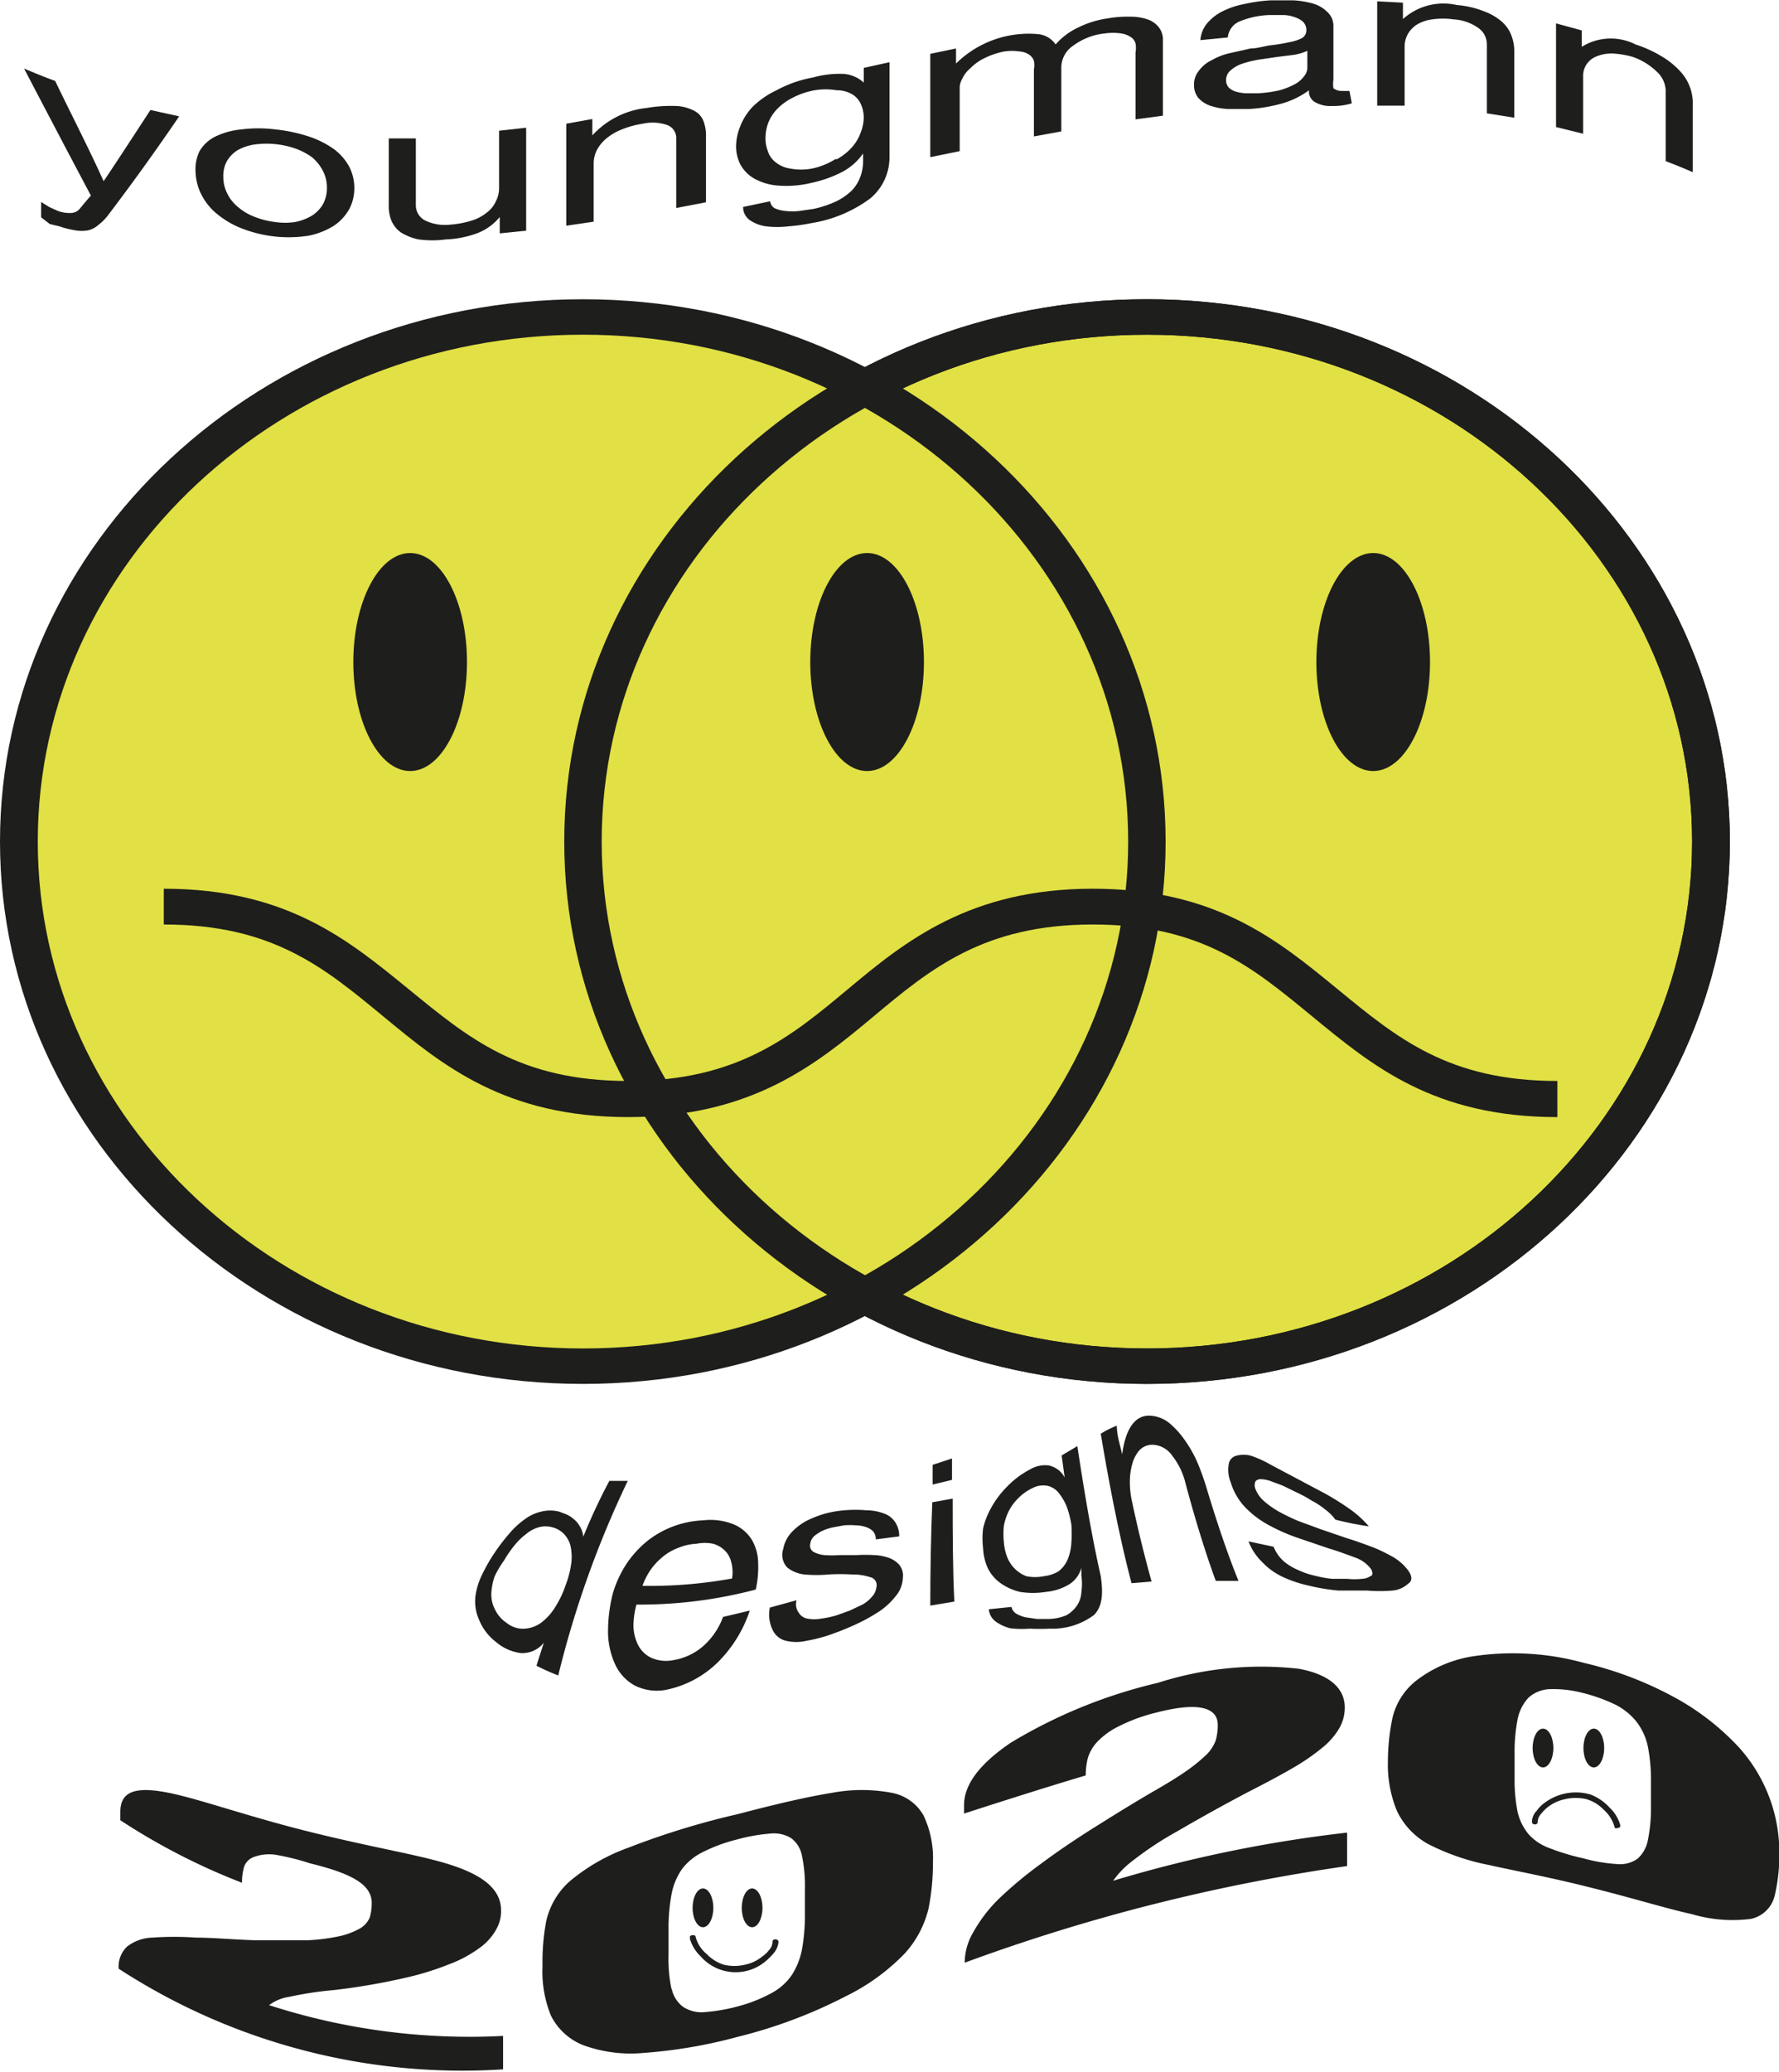 <svg id="Layer_1" data-name="Layer 1" xmlns="http://www.w3.org/2000/svg" viewBox="0 0 53.22 61.97"><defs><style>.cls-1{fill:#e1e045;}.cls-2{fill:#1e1e1c;}</style></defs><ellipse class="cls-1" cx="34.31" cy="25.17" rx="16.87" ry="15.69"/><path class="cls-2" d="M37.08,44.69c-9.61,0-17.43-7.27-17.43-16.22s7.82-16.22,17.43-16.22,17.44,7.28,17.44,16.22S46.7,44.69,37.08,44.69Zm0-31.38c-9,0-16.31,6.81-16.31,15.16s7.32,15.16,16.31,15.16,16.31-6.8,16.31-15.16S46.08,13.31,37.08,13.31Z" transform="translate(-2.77 -3.3)"/><ellipse class="cls-1" cx="17.44" cy="25.17" rx="16.87" ry="15.69"/><path class="cls-2" d="M20.21,44.69c-9.62,0-17.44-7.27-17.44-16.22s7.82-16.22,17.44-16.22,17.43,7.28,17.43,16.22S29.82,44.69,20.21,44.69Zm0-31.38c-9,0-16.31,6.81-16.31,15.16s7.31,15.16,16.31,15.16,16.31-6.8,16.31-15.16S29.2,13.31,20.21,13.31Z" transform="translate(-2.77 -3.3)"/><path class="cls-2" d="M49.36,36.71c-3.69,0-5.53-1.53-7.32-3s-3.31-2.76-6.58-2.76-4.87,1.34-6.57,2.76-3.64,3-7.32,3-5.54-1.53-7.32-3-3.32-2.76-6.58-2.76V29.88c3.68,0,5.53,1.54,7.32,3s3.31,2.75,6.58,2.75,4.87-1.33,6.57-2.75,3.64-3,7.32-3,5.54,1.54,7.32,3,3.32,2.75,6.58,2.75Z" transform="translate(-2.77 -3.3)"/><ellipse class="cls-2" cx="12.27" cy="19.8" rx="1.7" ry="3.26"/><ellipse class="cls-2" cx="25.94" cy="19.8" rx="1.7" ry="3.26"/><ellipse class="cls-2" cx="41.08" cy="19.8" rx="1.7" ry="3.26"/><path class="cls-2" d="M37.08,44.69c-9.61,0-17.43-7.27-17.43-16.22s7.82-16.22,17.43-16.22,17.44,7.28,17.44,16.22S46.7,44.69,37.08,44.69Zm0-31.38c-9,0-16.31,6.81-16.31,15.16s7.32,15.16,16.31,15.16,16.31-6.8,16.31-15.16S46.08,13.31,37.08,13.31Z" transform="translate(-2.77 -3.3)"/><path class="cls-2" d="M6,9.74a1.59,1.59,0,0,1-.29.29.71.71,0,0,1-.31.16,1.12,1.12,0,0,1-.37,0,2.79,2.79,0,0,1-.48-.12L4.26,10,4,9.8V9.34l.24.15.24.11a1,1,0,0,0,.42.07.35.35,0,0,0,.25-.12c.11-.13.22-.27.34-.4-.66-1.24-1.32-2.5-2-3.8.31.13.62.26.93.37.48,1,1,2,1.45,3h0c.47-.7.93-1.41,1.4-2.13l.86.19Q7.08,8.32,6,9.74Z" transform="translate(-2.77 -3.3)"/><path class="cls-2" d="M8.74,7.82a1.13,1.13,0,0,1,.46-.43A2.27,2.27,0,0,1,10,7.17a4,4,0,0,1,1,0,4.77,4.77,0,0,1,1,.21,2.84,2.84,0,0,1,.76.38,1.63,1.63,0,0,1,.46.53,1.4,1.4,0,0,1,.15.64,1.32,1.32,0,0,1-.15.62,1.45,1.45,0,0,1-.46.5,2.28,2.28,0,0,1-.76.3A3.86,3.86,0,0,1,10,10.13a2.68,2.68,0,0,1-.76-.45,1.79,1.79,0,0,1-.46-.59,1.6,1.6,0,0,1-.16-.66A1.23,1.23,0,0,1,8.74,7.82Zm.83,1.27a1.2,1.2,0,0,0,.33.41,1.64,1.64,0,0,0,.5.29,2.4,2.4,0,0,0,.6.15,2,2,0,0,0,.6,0,1.57,1.57,0,0,0,.5-.19,1,1,0,0,0,.33-.34,1,1,0,0,0,.12-.49,1.07,1.07,0,0,0-.12-.51A1.31,1.31,0,0,0,12.1,8a2,2,0,0,0-.5-.26,2.64,2.64,0,0,0-1.2-.12,1.47,1.47,0,0,0-.5.16.92.92,0,0,0-.33.32.9.9,0,0,0-.12.48A1.1,1.1,0,0,0,9.57,9.09Z" transform="translate(-2.77 -3.3)"/><path class="cls-2" d="M17.72,10.28V9.79h0a1.61,1.61,0,0,1-.66.48,3,3,0,0,1-.95.19,3,3,0,0,1-.82,0,1.63,1.63,0,0,1-.53-.21.84.84,0,0,1-.28-.35,1.14,1.14,0,0,1-.08-.46v-2l.81,0V9.44a.51.51,0,0,0,.27.45,1.35,1.35,0,0,0,.74.13,2.79,2.79,0,0,0,.65-.12,1.33,1.33,0,0,0,.46-.24.86.86,0,0,0,.27-.33.87.87,0,0,0,.1-.39V7.21l.81-.09V10.2Z" transform="translate(-2.77 -3.3)"/><path class="cls-2" d="M20.49,6.86v.49h0a2.56,2.56,0,0,1,1.62-.82A4.31,4.31,0,0,1,23,6.47a1.28,1.28,0,0,1,.53.14.58.58,0,0,1,.28.3,1.19,1.19,0,0,1,.08.44v2L23,9.52V7.44a.41.41,0,0,0-.27-.4A1.33,1.33,0,0,0,22,7a2.78,2.78,0,0,0-.65.18,1.63,1.63,0,0,0-.45.27,1.14,1.14,0,0,0-.28.35.9.9,0,0,0-.09.4V9.93l-.82.12V7Z" transform="translate(-2.77 -3.3)"/><path class="cls-2" d="M28.81,9.23a4,4,0,0,1-1.75.74,5.77,5.77,0,0,1-.71.1,2.84,2.84,0,0,1-.66,0,1.15,1.15,0,0,1-.48-.18A.48.48,0,0,1,25,9.49l.81-.17a.28.28,0,0,0,.14.21,1,1,0,0,0,.32.08,1.84,1.84,0,0,0,.41,0l.42-.06a3.27,3.27,0,0,0,.69-.23A1.83,1.83,0,0,0,28.25,9a1.17,1.17,0,0,0,.26-.42,1.36,1.36,0,0,0,.08-.49v-.2h0a1.77,1.77,0,0,1-.64.56,3.65,3.65,0,0,1-.91.32,3.17,3.17,0,0,1-1,.08,1.75,1.75,0,0,1-.69-.2,1.1,1.1,0,0,1-.42-.41,1.2,1.2,0,0,1-.14-.57,1.63,1.63,0,0,1,.12-.58,1.78,1.78,0,0,1,.38-.6A2.59,2.59,0,0,1,26,6a3.59,3.59,0,0,1,1.08-.38A3,3,0,0,1,28,5.51a1,1,0,0,1,.61.26h0V5.33l.77-.17V8A1.6,1.6,0,0,1,28.81,9.23Zm-1-1.17a1.74,1.74,0,0,0,.46-.37,1.34,1.34,0,0,0,.25-.43,1.29,1.29,0,0,0,.09-.45,1,1,0,0,0-.08-.38.65.65,0,0,0-.25-.3A.89.89,0,0,0,27.8,6a2,2,0,0,0-.66,0,2.29,2.29,0,0,0-.67.23,1.67,1.67,0,0,0-.46.34,1.29,1.29,0,0,0-.26.41,1.36,1.36,0,0,0-.08.44,1.09,1.09,0,0,0,.07.4.69.69,0,0,0,.23.33.9.9,0,0,0,.43.19,1.77,1.77,0,0,0,.67,0A2.15,2.15,0,0,0,27.76,8.06Z" transform="translate(-2.77 -3.3)"/><path class="cls-2" d="M31.37,4.75V5.2h0a3.1,3.1,0,0,1,2.45-.88.72.72,0,0,1,.53.31,2,2,0,0,1,.66-.5,2.87,2.87,0,0,1,.9-.28,3.26,3.26,0,0,1,.67-.05,1.54,1.54,0,0,1,.52.08.72.72,0,0,1,.34.24.61.61,0,0,1,.12.39V6.76l-.82.11v-2a.77.77,0,0,0,0-.27.33.33,0,0,0-.14-.19.7.7,0,0,0-.29-.11,1.75,1.75,0,0,0-.49,0,1.92,1.92,0,0,0-.95.37.79.79,0,0,0-.35.63V7.23l-.82.15v-2a.68.68,0,0,0,0-.26.36.36,0,0,0-.15-.19.55.55,0,0,0-.28-.09,1.55,1.55,0,0,0-.46,0,2.29,2.29,0,0,0-.61.21,1.5,1.5,0,0,0-.41.3.86.86,0,0,0-.23.3.6.6,0,0,0-.08.24V7.82L30.6,8V4.91Z" transform="translate(-2.77 -3.3)"/><path class="cls-2" d="M43.21,6.39a1.82,1.82,0,0,1-.59.08.91.91,0,0,1-.5-.11A.36.36,0,0,1,41.93,6a2.54,2.54,0,0,1-.79.39,4.68,4.68,0,0,1-1,.17h-.64a2,2,0,0,1-.53-.1.86.86,0,0,1-.35-.23.6.6,0,0,1-.13-.38.65.65,0,0,1,.15-.44,1,1,0,0,1,.38-.31,1.9,1.9,0,0,1,.54-.21l.62-.14c.22,0,.43-.08.64-.1a5.26,5.26,0,0,0,.53-.09,1.34,1.34,0,0,0,.37-.12.27.27,0,0,0,.13-.22.35.35,0,0,0-.1-.27.72.72,0,0,0-.26-.14,1,1,0,0,0-.36-.06h-.39a2.56,2.56,0,0,0-.86.18.58.58,0,0,0-.38.49l-.82.08a.89.89,0,0,1,.2-.5,1.42,1.42,0,0,1,.46-.36A2.44,2.44,0,0,1,40,3.42a4.7,4.7,0,0,1,.79-.11c.23,0,.45,0,.67,0a2.68,2.68,0,0,1,.6.1,1,1,0,0,1,.43.26.56.56,0,0,1,.17.43V5.68a.84.84,0,0,0,0,.26s.1.08.23.08l.25,0ZM41.88,4.82a1.59,1.59,0,0,1-.4.12L41,5l-.55.08a3.06,3.06,0,0,0-.5.12,1,1,0,0,0-.36.2.37.37,0,0,0-.14.31.32.32,0,0,0,.08.21.53.53,0,0,0,.21.12,1.34,1.34,0,0,0,.3.05h.37A3.84,3.84,0,0,0,41.05,6a2.17,2.17,0,0,0,.47-.19.82.82,0,0,0,.27-.24.4.4,0,0,0,.09-.23Z" transform="translate(-2.77 -3.3)"/><path class="cls-2" d="M44.74,3.38v.49h0a1.81,1.81,0,0,1,1.61-.42,2.83,2.83,0,0,1,.82.19,1.69,1.69,0,0,1,.53.31,1,1,0,0,1,.28.4,1.27,1.27,0,0,1,.09.47v2l-.82-.13V4.63A.59.59,0,0,0,47,4.14a1.41,1.41,0,0,0-.74-.26,2.3,2.3,0,0,0-.65,0,1.19,1.19,0,0,0-.46.16.82.82,0,0,0-.27.29.79.79,0,0,0-.09.38V6.46l-.82,0V3.34Z" transform="translate(-2.77 -3.3)"/><path class="cls-2" d="M50.09,4.21V4.7h0a1.64,1.64,0,0,1,1.61-.07,3.7,3.7,0,0,1,.82.38,2.38,2.38,0,0,1,.53.44,1.4,1.4,0,0,1,.36,1v2q-.41-.18-.81-.33V6a.8.8,0,0,0-.27-.56A1.94,1.94,0,0,0,51.61,5,2.73,2.73,0,0,0,51,4.9,1.2,1.2,0,0,0,50.5,5a.62.62,0,0,0-.27.23.61.61,0,0,0-.1.36V7.3l-.81-.2V4Z" transform="translate(-2.77 -3.3)"/><path class="cls-2" d="M6.32,62.18a.83.83,0,0,1,.25-.66,1.29,1.29,0,0,1,.76-.27,9.31,9.31,0,0,1,1.3,0c.51,0,1.12.06,1.8.08.51,0,1,0,1.53,0a5.82,5.82,0,0,0,1-.13,2.26,2.26,0,0,0,.59-.23.7.7,0,0,0,.28-.32,1.46,1.46,0,0,0,.06-.44c0-.55-.61-.88-1.84-1.18A7.38,7.38,0,0,0,11,58.77a1.33,1.33,0,0,0-.64.07.48.48,0,0,0-.29.3,1.68,1.68,0,0,0-.06.47,19.34,19.34,0,0,1-3.64-1.87v-.25c0-.62.46-.76,1.4-.58s2.4.72,4.4,1.21,3.3.68,4.22,1,1.37.74,1.37,1.32a1.11,1.11,0,0,1-.16.59,1.67,1.67,0,0,1-.5.54,3.75,3.75,0,0,1-.9.48,8.63,8.63,0,0,1-1.34.41,19.38,19.38,0,0,1-2.11.36,10.49,10.49,0,0,0-1.32.2,1.32,1.32,0,0,0-.61.25,19.45,19.45,0,0,0,7,.92v1A18.86,18.86,0,0,1,6.32,62.18Z" transform="translate(-2.77 -3.3)"/><path class="cls-2" d="M19.11,60.76a2.26,2.26,0,0,1,.71-1.2,5.75,5.75,0,0,1,1.75-1,23.49,23.49,0,0,1,3.26-1c1.14-.3,2.08-.52,2.83-.64a4.82,4.82,0,0,1,1.79,0,1.38,1.38,0,0,1,.95.68,3,3,0,0,1,.28,1.4,7,7,0,0,1-.13,1.37,3.06,3.06,0,0,1-.71,1.35A6.28,6.28,0,0,1,28.08,63a14.69,14.69,0,0,1-3.25,1.22,14.79,14.79,0,0,1-2.82.48,4.13,4.13,0,0,1-1.81-.24,1.83,1.83,0,0,1-.95-.88A3.49,3.49,0,0,1,19,62.1,6.55,6.55,0,0,1,19.11,60.76Zm3.75,2a.92.92,0,0,0,.33.55,1,1,0,0,0,.64.17,5.33,5.33,0,0,0,1-.17,4.45,4.45,0,0,0,1-.39,1.72,1.72,0,0,0,.62-.54,2.15,2.15,0,0,0,.31-.77,5.77,5.77,0,0,0,.09-1.09v-.72a4.27,4.27,0,0,0-.09-1,.84.84,0,0,0-.33-.53,1,1,0,0,0-.63-.13,5.34,5.34,0,0,0-1,.18,4.82,4.82,0,0,0-1,.37,1.73,1.73,0,0,0-.62.5,1.94,1.94,0,0,0-.32.76,5.59,5.59,0,0,0-.09,1.08v.72A4.49,4.49,0,0,0,22.86,62.8Z" transform="translate(-2.77 -3.3)"/><path class="cls-2" d="M31.63,62a1.8,1.8,0,0,1,.25-.9,4.42,4.42,0,0,1,.76-1,12.18,12.18,0,0,1,1.3-1.08c.51-.38,1.12-.79,1.8-1.21q.76-.48,1.53-.93c.42-.24.76-.45,1-.62a5,5,0,0,0,.59-.48,1.17,1.17,0,0,0,.28-.43,1.65,1.65,0,0,0,.06-.46c0-.54-.61-.69-1.84-.37a5.16,5.16,0,0,0-1.12.41,2.25,2.25,0,0,0-.64.46,1.23,1.23,0,0,0-.29.5,2.16,2.16,0,0,0-.06.51c-1.21.36-2.43.75-3.64,1.14v-.25c0-.62.47-1.24,1.4-1.87a15.2,15.2,0,0,1,4.4-1.79,10.11,10.11,0,0,1,4.22-.42c.91.17,1.37.58,1.37,1.16a1.24,1.24,0,0,1-.16.61,2.13,2.13,0,0,1-.5.58,6.29,6.29,0,0,1-.9.62c-.36.21-.81.45-1.34.72-.7.37-1.41.76-2.11,1.17a10.05,10.05,0,0,0-1.32.87,2.7,2.7,0,0,0-.6.61,39.82,39.82,0,0,1,7-1.44v1A56,56,0,0,0,31.63,62Z" transform="translate(-2.77 -3.3)"/><path class="cls-2" d="M44.42,54.71a2,2,0,0,1,.71-1.14,3.7,3.7,0,0,1,1.75-.74,8,8,0,0,1,3.26.2A10.77,10.77,0,0,1,53,54.14a7.55,7.55,0,0,1,1.8,1.43A4.7,4.7,0,0,1,56,58.79,5.25,5.25,0,0,1,55.86,60a.93.93,0,0,1-.71.69,4.28,4.28,0,0,1-1.76-.14c-.78-.17-1.86-.51-3.25-.85-1.13-.28-2.07-.45-2.82-.62a6.88,6.88,0,0,1-1.81-.62,2.21,2.21,0,0,1-.95-1A3.59,3.59,0,0,1,44.29,56,6.45,6.45,0,0,1,44.42,54.71Zm3.75,2.78a1.62,1.62,0,0,0,.33.67,1.56,1.56,0,0,0,.64.42,6.84,6.84,0,0,0,1,.3,4.84,4.84,0,0,0,1,.17.91.91,0,0,0,.62-.16,1,1,0,0,0,.31-.57,4.73,4.73,0,0,0,.09-1v-.71a5.3,5.3,0,0,0-.09-1.06,1.85,1.85,0,0,0-.33-.74,1.91,1.91,0,0,0-.63-.52,5,5,0,0,0-1-.36,3.46,3.46,0,0,0-1-.11,1,1,0,0,0-.62.26,1.33,1.33,0,0,0-.32.64,5.13,5.13,0,0,0-.09,1.05v.72A4.85,4.85,0,0,0,48.17,57.49Z" transform="translate(-2.77 -3.3)"/><ellipse class="cls-2" cx="22.5" cy="57.06" rx="0.31" ry="0.58"/><ellipse class="cls-2" cx="46.16" cy="52.28" rx="0.31" ry="0.58"/><ellipse class="cls-2" cx="21.03" cy="57.06" rx="0.31" ry="0.58"/><ellipse class="cls-2" cx="47.68" cy="52.28" rx="0.31" ry="0.58"/><path class="cls-2" d="M23.41,61.29a1.19,1.19,0,0,0,.32.52,1.39,1.39,0,0,0,1.94.15,2,2,0,0,0,.25-.25.61.61,0,0,0,.14-.33c0-.1-.19-.11-.18,0a.38.38,0,0,1-.11.25.81.81,0,0,1-.19.18,1.2,1.2,0,0,1-.52.25,1.38,1.38,0,0,1-.64,0,1.23,1.23,0,0,1-.51-.32,1,1,0,0,1-.33-.51c0-.09-.19-.05-.17,0Z" transform="translate(-2.77 -3.3)"/><path class="cls-2" d="M51.24,57.88a1.14,1.14,0,0,0-.32-.52,1.49,1.49,0,0,0-.57-.39,1.56,1.56,0,0,0-1.36.24,1,1,0,0,0-.25.25.47.47,0,0,0-.14.33c0,.1.18.1.17,0a.38.38,0,0,1,.11-.25,1.14,1.14,0,0,1,.19-.19,1.24,1.24,0,0,1,.52-.24,1.38,1.38,0,0,1,.64,0,1.17,1.17,0,0,1,.52.32,1.06,1.06,0,0,1,.32.51c0,.09.19,0,.17,0Z" transform="translate(-2.77 -3.3)"/><path class="cls-2" d="M18.82,53.12c.07-.24.15-.47.22-.69h0a.82.82,0,0,1-.69.31,1.41,1.41,0,0,1-.74-.33,1.58,1.58,0,0,1-.51-.67,1.34,1.34,0,0,1-.11-.67,2,2,0,0,1,.19-.65,5.13,5.13,0,0,1,.38-.67,5.91,5.91,0,0,1,.46-.6,2.54,2.54,0,0,1,.46-.42,1.3,1.3,0,0,1,.48-.22,1.1,1.1,0,0,1,.54,0l.21.08a.9.9,0,0,1,.22.14.74.74,0,0,1,.18.21.76.76,0,0,1,.11.32h0A17.33,17.33,0,0,1,21,47.59l.55,0a29.81,29.81,0,0,0-2.08,5.82A7.32,7.32,0,0,1,18.82,53.12Zm-1.25-2.68a1.78,1.78,0,0,0-.1.49.94.94,0,0,0,.1.49,1,1,0,0,0,.36.42.77.77,0,0,0,.54.17A.93.93,0,0,0,19,51.8a1.69,1.69,0,0,0,.4-.47,2.88,2.88,0,0,0,.28-.59,3,3,0,0,0,.17-.62,1.51,1.51,0,0,0,0-.52.79.79,0,0,0-.18-.39.73.73,0,0,0-.37-.23.75.75,0,0,0-.42,0,1,1,0,0,0-.37.2,1.86,1.86,0,0,0-.35.34,3.58,3.58,0,0,0-.31.45A3,3,0,0,0,17.57,50.44Z" transform="translate(-2.77 -3.3)"/><path class="cls-2" d="M24.26,53a3.09,3.09,0,0,1-1.52.83,1.46,1.46,0,0,1-1-.13,1.37,1.37,0,0,1-.58-.65,2.37,2.37,0,0,1-.2-1,4.57,4.57,0,0,1,.14-1.08,3.26,3.26,0,0,1,.44-.94,3.09,3.09,0,0,1,.63-.67,2.89,2.89,0,0,1,1.64-.59,1.84,1.84,0,0,1,.93.13,1.16,1.16,0,0,1,.52.45,1.39,1.39,0,0,1,.19.69,3.13,3.13,0,0,1-.07.8,13.6,13.6,0,0,1-3.57.45,2.47,2.47,0,0,0-.09.64,1.33,1.33,0,0,0,.14.57.85.85,0,0,0,.39.38,1.1,1.1,0,0,0,.67.07,1.8,1.8,0,0,0,.9-.43,2.15,2.15,0,0,0,.58-.86l.8-.19A3.93,3.93,0,0,1,24.26,53Zm.38-3a.69.69,0,0,0-.19-.33.81.81,0,0,0-.35-.2,1.26,1.26,0,0,0-.49,0,1.63,1.63,0,0,0-.54.12,1.61,1.61,0,0,0-.46.26,2,2,0,0,0-.37.39,2.06,2.06,0,0,0-.25.49,13.78,13.78,0,0,0,2.68-.22A1.16,1.16,0,0,0,24.64,50Z" transform="translate(-2.77 -3.3)"/><path class="cls-2" d="M26.67,51.54a.37.37,0,0,0,.26.17,1.07,1.07,0,0,0,.4,0,2.83,2.83,0,0,0,.47-.1l.39-.14.38-.18a1,1,0,0,0,.29-.24.51.51,0,0,0,.13-.29.24.24,0,0,0-.19-.29,1.6,1.6,0,0,0-.53-.08,6,6,0,0,0-.72,0,4.06,4.06,0,0,1-.71,0,1,1,0,0,1-.52-.21.55.55,0,0,1-.12-.55,1,1,0,0,1,.24-.49,1.7,1.7,0,0,1,.45-.35,3.11,3.11,0,0,1,.56-.22,3.21,3.21,0,0,1,.58-.1,3.8,3.8,0,0,1,.66,0,1.5,1.5,0,0,1,.51.09.68.68,0,0,1,.34.25.74.74,0,0,1,.13.44l-.7.09a.36.36,0,0,0-.08-.24.54.54,0,0,0-.22-.13.94.94,0,0,0-.3-.05,2.08,2.08,0,0,0-.35,0l-.33.06a1.6,1.6,0,0,0-.31.1,1.2,1.2,0,0,0-.25.16.37.37,0,0,0-.12.23.22.22,0,0,0,.09.24.86.86,0,0,0,.33.1,3.13,3.13,0,0,0,.46,0h.51a4.58,4.58,0,0,1,.53,0,1.5,1.5,0,0,1,.45.09.74.74,0,0,1,.3.21.51.51,0,0,1,.1.37.9.9,0,0,1-.2.54,2.25,2.25,0,0,1-.47.45,5.33,5.33,0,0,1-.67.38,7.92,7.92,0,0,1-.75.31,4.34,4.34,0,0,1-.78.21,1.35,1.35,0,0,1-.64,0,.59.59,0,0,1-.39-.33,1.05,1.05,0,0,1-.08-.66l.8-.22A.43.43,0,0,0,26.67,51.54Z" transform="translate(-2.77 -3.3)"/><path class="cls-2" d="M30.67,47.7v-.59l.58-.19v.64Zm.6.42c0,1,0,2.07.05,3.08l-.72.12q0-1.59.06-3.09Z" transform="translate(-2.77 -3.3)"/><path class="cls-2" d="M35.5,51.6a2.08,2.08,0,0,1-1.33.41,5.71,5.71,0,0,1-.59,0A3.17,3.17,0,0,1,33,52a1.28,1.28,0,0,1-.44-.2.52.52,0,0,1-.21-.37l.68-.07a.31.31,0,0,0,.14.2,1,1,0,0,0,.28.11l.34.05h.35a1.45,1.45,0,0,0,.53-.11A.92.92,0,0,0,35,51.3a.78.78,0,0,0,.12-.38,1.77,1.77,0,0,0,0-.5c0-.08,0-.15,0-.23h0a.84.84,0,0,1-.39.51,1.65,1.65,0,0,1-.67.21,2.46,2.46,0,0,1-.78,0,1.69,1.69,0,0,1-.59-.27,1.21,1.21,0,0,1-.37-.44,1.65,1.65,0,0,1-.14-.59,2.52,2.52,0,0,1,0-.6,2.36,2.36,0,0,1,.25-.63,2.79,2.79,0,0,1,.46-.61,2.66,2.66,0,0,1,.69-.52.87.87,0,0,1,.57-.12.7.7,0,0,1,.47.36h0l-.09-.66.47-.28c.23,1.53.46,2.83.7,3.89C35.78,51,35.74,51.35,35.5,51.6Zm-1.07-1.3a.88.88,0,0,0,.28-.36,1.53,1.53,0,0,0,.11-.49,3.52,3.52,0,0,0,0-.56,3.18,3.18,0,0,0-.13-.51,1.71,1.71,0,0,0-.24-.42.61.61,0,0,0-.33-.22.68.68,0,0,0-.45.06,1.5,1.5,0,0,0-.43.3,1.52,1.52,0,0,0-.29.39,1.7,1.7,0,0,0-.15.45,2.47,2.47,0,0,0,0,.47,1.57,1.57,0,0,0,.09.43,1,1,0,0,0,.58.6,1.29,1.29,0,0,0,.53,0A1.09,1.09,0,0,0,34.43,50.3Z" transform="translate(-2.77 -3.3)"/><path class="cls-2" d="M36.18,45.94c0,.29.1.58.16.86h0c.09-.7.35-1.18.83-1.16a1,1,0,0,1,.58.22,2.63,2.63,0,0,1,.47.52,3.73,3.73,0,0,1,.38.68,7.51,7.51,0,0,1,.27.76c.32,1.06.64,2,.95,2.76l-.68,0c-.3-.82-.61-1.81-.91-2.94a2.14,2.14,0,0,0-.39-.8.75.75,0,0,0-.57-.33.54.54,0,0,0-.4.15,1,1,0,0,0-.22.4,1.92,1.92,0,0,0-.08.55,2.68,2.68,0,0,0,.07.62c.19.9.39,1.68.58,2.37l-.6.05c-.31-1.18-.62-2.67-.92-4.47A2.72,2.72,0,0,1,36.18,45.94Z" transform="translate(-2.77 -3.3)"/><path class="cls-2" d="M41.18,50a1.66,1.66,0,0,0,.41.25,2.35,2.35,0,0,0,.49.17,3.33,3.33,0,0,0,.55.1l.45,0a2,2,0,0,0,.43,0,.48.48,0,0,0,.27-.09c.06,0,.06-.12,0-.21a1,1,0,0,0-.48-.34c-.24-.09-.51-.19-.81-.28l-.91-.31a5.59,5.59,0,0,1-.86-.38,2.88,2.88,0,0,1-.68-.51,1.85,1.85,0,0,1-.45-.76,1,1,0,0,1-.06-.56.3.3,0,0,1,.22-.24.84.84,0,0,1,.45,0,3.33,3.33,0,0,1,.59.27l.83.44.81.43a8.33,8.33,0,0,1,.73.46,3.1,3.1,0,0,1,.56.51,9.7,9.7,0,0,1-1-.2,1.42,1.42,0,0,0-.3-.3,2.42,2.42,0,0,0-.41-.27,3.75,3.75,0,0,0-.44-.24l-.43-.21-.35-.13a.93.93,0,0,0-.29-.06.21.21,0,0,0-.17.06.3.3,0,0,0,0,.24.94.94,0,0,0,.26.36,2.61,2.61,0,0,0,.44.31,6.27,6.27,0,0,0,.58.28l.68.25.76.26c.26.08.51.17.75.26s.45.2.65.31a1.55,1.55,0,0,1,.44.39c.13.18.14.32,0,.41a.79.79,0,0,1-.46.2,4.54,4.54,0,0,1-.77,0c-.29,0-.58,0-.86,0a6.12,6.12,0,0,1-.89-.15,3.67,3.67,0,0,1-.77-.26,2,2,0,0,1-.6-.43,1.74,1.74,0,0,1-.42-.63l.75.16A1.17,1.17,0,0,0,41.18,50Z" transform="translate(-2.77 -3.3)"/></svg>
